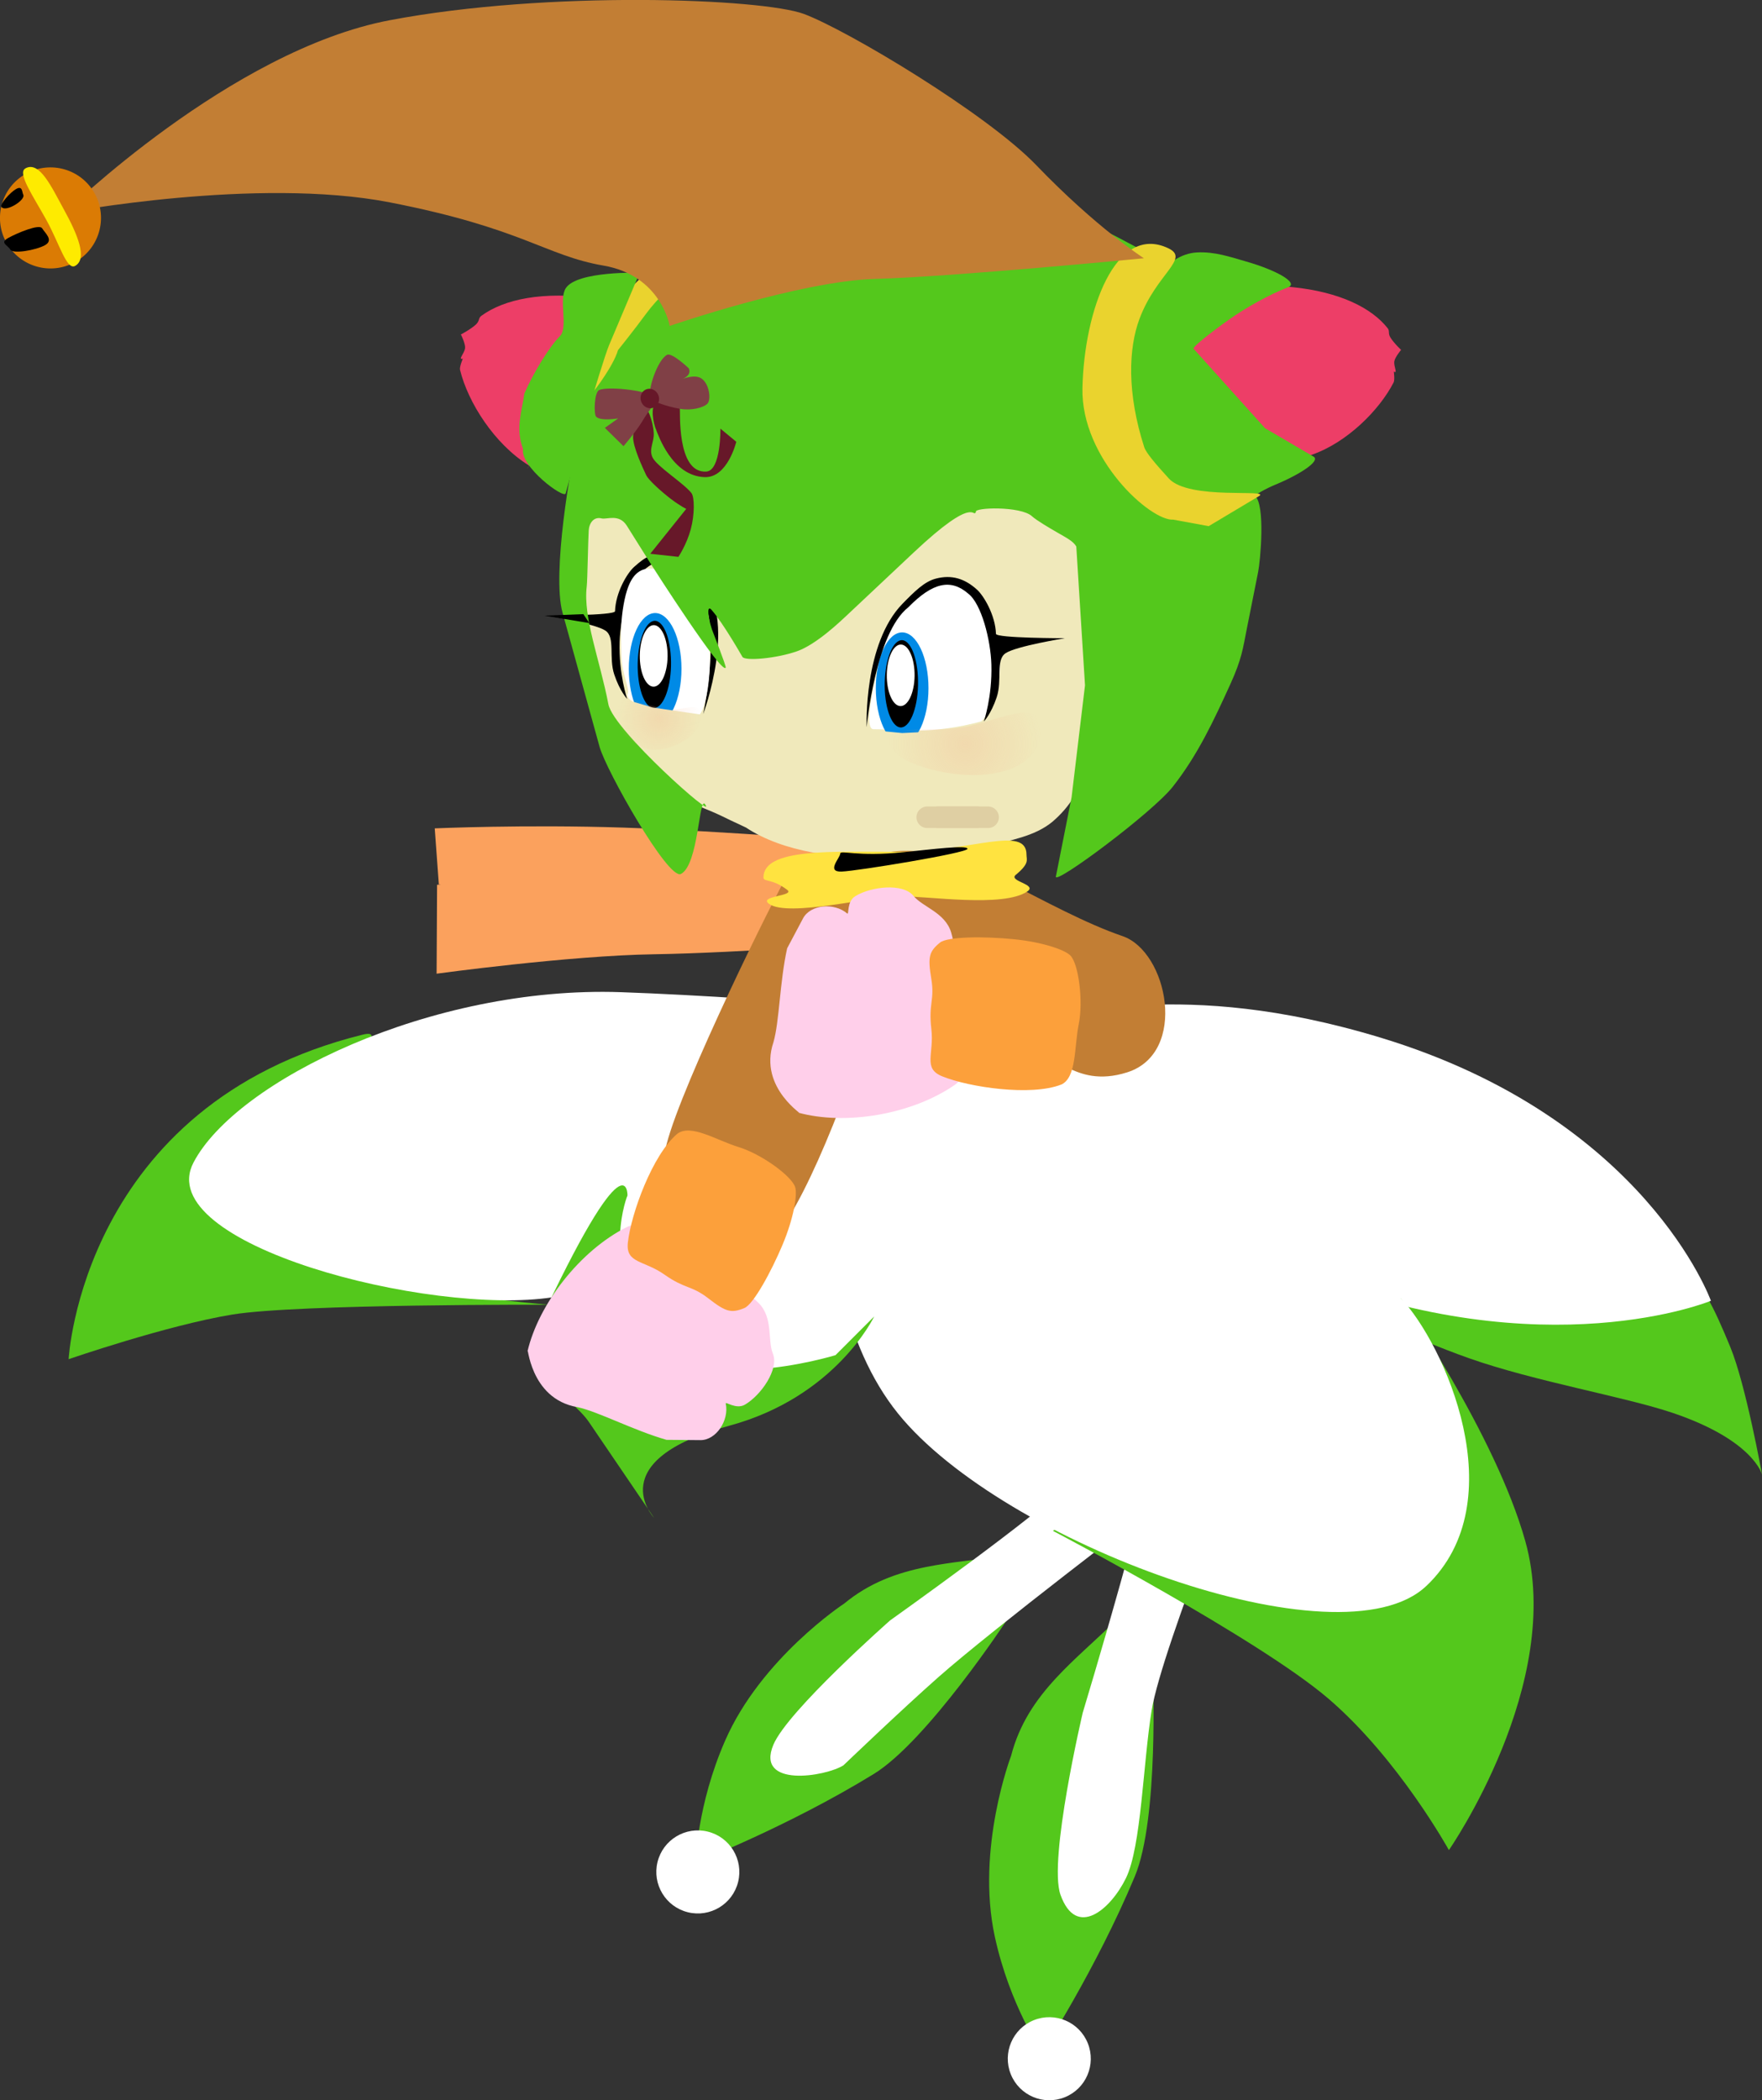 <svg version="1.1" xmlns="http://www.w3.org/2000/svg" xmlns:xlink="http://www.w3.org/1999/xlink" width="30.316" height="36.118" viewBox="0,0,30.316,36.118"><rect x="0" y="0" width="30.316" height="36.118" fill="#333333" stroke="none"/><defs><radialGradient cx="241.335" cy="175.457" r="1.312" gradientUnits="userSpaceOnUse" id="color-1"><stop offset="0" stop-color="#f5ab87" stop-opacity="0.251"/><stop offset="1" stop-color="#f5ab87" stop-opacity="0"/></radialGradient><radialGradient cx="236.065" cy="175.022" r="0.732" gradientUnits="userSpaceOnUse" id="color-2"><stop offset="0" stop-color="#f5ab87" stop-opacity="0.251"/><stop offset="1" stop-color="#f5ab87" stop-opacity="0"/></radialGradient></defs><g transform="translate(-224.728,-162.665)"><g data-paper-data="{&quot;isPaintingLayer&quot;:true}" fill-rule="nonzero" stroke-linejoin="miter" stroke-miterlimit="10" stroke-dasharray="" stroke-dashoffset="0" style="mix-blend-mode: normal"><g data-paper-data="{&quot;index&quot;:null}" stroke="none" stroke-width="0" stroke-linecap="butt"><path d="M241.843,195.963c-0.326,-1.514 0.281,-3.103 0.281,-3.103c0.142,-0.551 0.429,-0.967 0.776,-1.341c0.302,-0.326 0.649,-0.62 0.985,-0.946c0.721,-0.7 0.678,0.861 0.678,0.861c0,0 0.109,2.498 -0.31,3.499c-0.668,1.597 -1.595,3.026 -1.595,3.026c0,0 -0.558,-0.808 -0.815,-1.996z" fill="#54c81c"/><path d="M243.444,197.801c0.147,0.366 -0.03,0.782 -0.396,0.929c-0.366,0.147 -0.782,-0.03 -0.929,-0.396c-0.147,-0.366 0.03,-0.782 0.396,-0.929c0.366,-0.147 0.782,0.03 0.929,0.396z" fill="#ffffff"/></g><g data-paper-data="{&quot;index&quot;:null}" stroke="none" stroke-width="0" stroke-linecap="butt"><path d="M239.246,190.246c0.438,-0.364 0.914,-0.533 1.414,-0.634c0.436,-0.088 0.889,-0.124 1.352,-0.192c0.994,-0.146 0.046,1.094 0.046,1.094c0,0 -1.373,2.09 -2.298,2.658c-1.475,0.905 -3.063,1.522 -3.063,1.522c0,0 0.019,-0.982 0.507,-2.096c0.62,-1.419 2.042,-2.353 2.042,-2.353z" fill="#54c81c"/><path d="M237.428,195.026c-0.094,0.383 -0.481,0.617 -0.864,0.523c-0.383,-0.094 -0.617,-0.481 -0.523,-0.864c0.094,-0.383 0.481,-0.617 0.864,-0.523c0.383,0.094 0.617,0.481 0.523,0.864z" fill="#ffffff"/></g><path d="M232.208,176.91c0,0 1.562,-0.069 3.251,-0.013c1.689,0.056 4.179,0.259 4.179,0.259l-0.062,1.08c0,0 -2.406,-0.224 -3.716,-0.29c-1.31,-0.066 -3.582,-0.075 -3.582,-0.075z" data-paper-data="{&quot;index&quot;:null}" fill="#fba15d" stroke="none" stroke-width="0" stroke-linecap="butt"/><path d="M232.248,177.881c0,0 1.877,-0.278 3.57,-0.215c1.693,0.062 3.806,0.202 3.806,0.202l0.33,0.994c0,0 -2.514,0.191 -3.974,0.213c-1.46,0.022 -3.74,0.334 -3.74,0.334z" data-paper-data="{&quot;index&quot;:null}" fill="#fba15d" stroke="none" stroke-width="0" stroke-linecap="butt"/><path d="M246.365,186.963c0,0 -1.642,4.007 -1.823,5.117c-0.148,0.912 -0.177,2.34 -0.441,2.881c-0.264,0.541 -0.855,1.049 -1.127,0.287c-0.213,-0.599 0.383,-3.13 0.383,-3.13c0,0 1.291,-4.269 1.286,-4.917c0.047,-2.044 -3.393,-5.491 -3.393,-5.491l1.421,-0.703z" data-paper-data="{&quot;index&quot;:null}" fill="#ffffff" stroke="none" stroke-width="0" stroke-linecap="butt"/><path d="M244.539,188.609c0,0 -2.72,2.062 -3.668,2.899c-0.641,0.566 -1.631,1.514 -1.631,1.514c-0.304,0.194 -1.518,0.393 -1.206,-0.353c0.246,-0.586 2.009,-2.139 2.009,-2.139c0,0 2.624,-1.865 3.056,-2.348c1.411,-1.479 -3.06,-4.656 -3.06,-4.656l1.301,-0.584c0,0 2.353,2.568 2.752,3.275c0.59,1.046 0.447,2.393 0.447,2.393z" data-paper-data="{&quot;index&quot;:null}" fill="#ffffff" stroke="none" stroke-width="0" stroke-linecap="butt"/><g data-paper-data="{&quot;index&quot;:null}" stroke="none" stroke-width="0" stroke-linecap="butt"><path d="M225.909,186.038c0,0 0.226,-4.383 5.057,-5.58c0.915,-0.227 -2.512,2.258 -2.038,3.26c0.474,1.002 5.245,1.384 5.245,1.384c0,0 -4.319,-0.016 -5.445,0.168c-1.126,0.184 -2.819,0.768 -2.819,0.768z" fill="#54c81c"/><path d="M242.23,180.206c0,0 -5.689,4.413 -7.99,4.767c-2.125,0.326 -6.916,-0.914 -6.183,-2.316c0.733,-1.402 4.087,-3.044 7.356,-2.93c2.698,0.094 6.817,0.479 6.817,0.479z" fill="#ffffff"/></g><g data-paper-data="{&quot;index&quot;:null}" stroke="none" stroke-width="0" stroke-linecap="butt"><path d="M245.593,183.852c0,0 7.868,0.895 8.113,0.802c0.245,-0.093 0.522,0.521 0.791,1.171c0.269,0.65 0.548,2.199 0.548,2.199c0,0 -0.14,-0.59 -1.537,-1.062c-0.827,-0.279 -2.373,-0.541 -3.504,-0.94c-2.051,-0.724 -4.41,-2.169 -4.41,-2.169z" fill="#54c81c"/><path d="M247.186,184.583c-5.738,-2.263 -6.434,-5.067 -6.434,-5.067c0,0 -0.161,-0.374 1.803,0.459c0.675,0.287 2.387,-0.543 5.94,0.538c4.546,1.384 5.67,4.521 5.67,4.521c0,0 -2.849,1.177 -6.979,-0.451z" fill="#ffffff"/></g><g data-paper-data="{&quot;index&quot;:null}" stroke="none" stroke-width="0" stroke-linecap="butt"><path d="M249.657,194.48c0,0 -0.863,-1.565 -2.068,-2.6c-1.205,-1.035 -4.745,-2.89 -4.745,-2.89l5.986,-4.002c0,0 1.626,2.338 2.142,4.181c0.683,2.438 -1.315,5.311 -1.315,5.311z" fill="#54c81c"/><path d="M249.268,189.938c-1.478,1.404 -7.293,-0.743 -9.087,-2.963c-1.918,-2.373 -1.031,-7.047 -1.031,-7.047l1.151,-0.441c0,0 0.678,1.549 3.304,2.201c3.849,0.956 4.489,2.526 5.225,3.301c0.742,0.781 1.976,3.49 0.438,4.95z" fill="#ffffff"/></g><path d="M238.796,168.578c4.014,-0.051 4.511,3.503 4.613,3.615c0.125,0.238 0.101,0.522 0.117,0.783c0.009,0.95 -0.077,1.897 -0.155,2.843c-0.01,0.39 -0.247,0.73 -0.534,0.976c-0.312,0.259 -0.734,0.314 -1.112,0.427c-0.59,0.154 -1.199,0.227 -1.808,0.199c-0.75,0.006 -1.698,-0.09 -2.354,-0.525c-0.448,-0.205 -0.379,-0.194 -0.842,-0.379c-0.925,-0.518 -1.572,-1.441 -1.89,-2.439c-0.195,-0.597 -0.293,-1.237 -0.222,-1.864c0.019,-0.114 0.352,-3.587 4.185,-3.635z" data-paper-data="{&quot;index&quot;:null}" fill="#f0e9bb" stroke="none" stroke-width="0.172" stroke-linecap="butt"/><path d="M234.986,167.796c0.555,0.43 -1.475,3.364 -1.154,2.876c-0.599,-0.37 -1.053,-1.089 -1.189,-1.647c-0.012,-0.051 0.048,-0.192 0.048,-0.192c-0.091,0.023 0.029,-0.088 0.039,-0.184c0.007,-0.075 -0.073,-0.235 -0.073,-0.235c-0.042,0.03 0.179,-0.091 0.261,-0.17c0.067,-0.065 0.036,-0.107 0.092,-0.148c0.39,-0.285 1.054,-0.429 1.977,-0.3z" data-paper-data="{&quot;index&quot;:null}" fill="#ed3e67" stroke="none" stroke-width="0.172" stroke-linecap="butt"/><path d="M236.646,172.693c-0.416,-0.424 -0.558,-0.471 -0.861,-0.207c-0.227,0.178 -0.383,0.795 -0.396,1.214c-0.017,0.56 0.13,0.984 0.13,0.984c0,0 -0.124,-0.127 -0.222,-0.419c-0.098,-0.292 0.021,-0.638 -0.151,-0.755c-0.18,-0.123 -1.024,-0.259 -1.024,-0.259c0,0 1.186,-0 1.188,-0.075c0.01,-0.324 0.209,-0.655 0.326,-0.76c0.209,-0.188 0.336,-0.262 0.61,-0.19c0.197,0.052 0.315,0.169 0.523,0.381c0.675,0.688 0.058,2.337 0.058,2.337c0,0 0.391,-1.805 -0.18,-2.253z" data-paper-data="{&quot;index&quot;:null}" fill="#000000" stroke="none" stroke-width="0" stroke-linecap="butt"/><path d="M235.998,172.45c0.606,0.208 0.805,0.553 0.887,1.102c0.131,0.298 0.027,1.44 -0.181,1.434c-0.211,-0.033 -0.457,-0.073 -0.71,-0.128c-0.395,-0.086 -0.501,-0.189 -0.464,-0.271c0.026,-0.056 -0.044,-0.226 -0.079,-0.393c-0.035,-0.171 -0.035,-0.341 -0.037,-0.626c-0.002,-0.264 0.04,-0.555 0.102,-0.751c0.089,-0.279 0.235,-0.408 0.483,-0.368z" data-paper-data="{&quot;index&quot;:null}" fill="#ffffff" stroke="none" stroke-width="0.172" stroke-linecap="butt"/><path d="M243.246,172.062c-0.054,-0.091 -0.166,-0.147 -0.327,-0.24c-0.122,-0.07 -0.357,-0.208 -0.435,-0.279c-0.194,-0.18 -1.013,-0.152 -0.964,-0.074c-0.063,0.117 0.006,-0.317 -1.073,0.698l-1.149,1.08c-0.106,0.099 -0.525,0.502 -0.859,0.618c-0.358,0.125 -0.889,0.17 -0.937,0.097c0,0 -0.334,-0.588 -0.534,-0.812c-0.076,-0.085 -0.068,0.1 0.009,0.338c0.013,0.039 0.248,0.631 0.237,0.657c-0.058,0.141 -1.242,-1.708 -1.306,-1.81l-0.395,-0.629c-0.133,-0.212 -0.344,-0.104 -0.433,-0.126c-0.133,-0.034 -0.214,0.074 -0.223,0.207c-0.011,0.168 -0.021,0.862 -0.034,0.964c-0.065,0.537 0.227,1.264 0.373,2.027c0.086,0.446 1.892,2.04 1.662,1.716c-0.104,-0.146 -0.11,1.046 -0.415,1.2c-0.218,0.11 -1.288,-1.782 -1.399,-2.186l-0.637,-2.306c-0.187,-0.675 0.148,-2.585 0.246,-2.932l0.191,-0.678c0.352,-0.801 0.854,-1.516 1.529,-2.129c0.043,-0.039 0.667,-0.751 1.776,-1.125c0.7,-0.236 1.872,-0.275 1.964,-0.276c0.539,-0.007 1.591,-0.038 2.553,0.173c0.611,0.134 1.156,0.438 1.605,0.676c0.081,0.043 -0.788,1.092 -0.711,1.128c0.038,0.018 -0.199,1.004 -0.19,1.098l0.061,0.628c0.061,0.635 0.639,1.284 0.743,1.369c0.142,0.115 0.634,0.466 0.798,0.47l0.555,0.015c0.076,0.002 0.739,-0.479 0.792,-0.432c0.185,0.165 0.093,1.125 0.056,1.313l-0.198,0.993c-0.064,0.32 -0.081,0.5 -0.282,0.941c-0.276,0.604 -0.554,1.208 -0.988,1.759c-0.35,0.446 -2.044,1.705 -2.012,1.545l0.27,-1.363l0.231,-1.925l-0.15,-2.388z" data-paper-data="{&quot;index&quot;:null}" fill="#54c81c" stroke="none" stroke-width="0.172" stroke-linecap="butt"/><path d="M247.293,170.488c-1.034,0.353 -2.376,-1.809 -2.376,-1.809c0,-0.39 0.954,-1.187 2.041,-1.077c0.831,0.084 1.373,0.362 1.646,0.708c0.039,0.049 0.002,0.081 0.045,0.156c0.052,0.09 0.216,0.25 0.187,0.213c0,0 -0.107,0.129 -0.118,0.199c-0.014,0.09 0.065,0.219 -0.009,0.177c0,0 0.02,0.142 -0.003,0.186c-0.247,0.481 -0.808,1.039 -1.413,1.246z" data-paper-data="{&quot;index&quot;:null}" fill="#ed3e67" stroke="none" stroke-width="0.172" stroke-linecap="butt"/><path d="M244.122,169.375c0.099,0.069 -0.002,-0.526 0.132,-1.107c0.143,-0.62 0.533,-1.232 1.067,-1.262c0.308,-0.017 0.584,0.081 0.844,0.155c0.536,0.153 0.913,0.372 0.725,0.444c-0.32,0.123 -0.73,0.353 -1.004,0.547c-0.391,0.276 -0.642,0.488 -0.623,0.509l1.231,1.368l0.83,0.486c0.138,0.071 -0.231,0.31 -0.647,0.482c-0.359,0.148 -0.609,0.371 -0.736,0.409c-0.562,0.171 -0.488,-0.091 -1.146,-0.446c-0.383,-0.207 -0.822,-1.69 -0.673,-1.586z" data-paper-data="{&quot;index&quot;:null}" fill="#54c81c" stroke="none" stroke-width="0.172" stroke-linecap="butt"/><path d="M243.352,169.339c0.029,-1.328 0.568,-2.837 1.477,-2.405c0.381,0.181 -0.205,0.433 -0.497,1.218c-0.186,0.499 -0.219,1.266 0.083,2.203c0.032,0.098 0.197,0.29 0.423,0.538c0.347,0.381 1.771,0.172 1.55,0.304l-0.864,0.516l-0.61,-0.112c-0.388,0.028 -1.589,-1.047 -1.562,-2.262z" data-paper-data="{&quot;index&quot;:null}" fill="#ead32e" stroke="none" stroke-width="0.172" stroke-linecap="butt"/><path d="M234.954,169.379c-0.043,-0.134 0.084,-0.355 0.081,-0.475c-0.008,-0.279 0.189,-0.96 0.688,-1.429l0.284,-0.267c0.14,-0.131 0.651,-0.266 0.751,-0.202c0.12,0.158 -0.504,0.496 -0.918,1.06c-0.198,0.27 -0.479,0.62 -0.479,0.62c-0.08,0.275 -0.407,0.694 -0.407,0.694z" data-paper-data="{&quot;index&quot;:null}" fill="#ead32e" stroke="none" stroke-width="0.172" stroke-linecap="butt"/><path d="M235.206,168.604c-0.06,0.142 -0.276,0.841 -0.371,1.186l-0.375,1.36c-0.028,0.1 -0.787,-0.461 -0.733,-0.766c-0.133,-0.346 -0.021,-0.642 0.023,-0.952c0.147,-0.339 0.425,-0.8 0.611,-0.986c0.149,-0.15 -0.026,-0.628 0.102,-0.826c0.193,-0.298 1.271,-0.265 1.271,-0.265z" data-paper-data="{&quot;index&quot;:null}" fill="#54c81c" stroke="none" stroke-width="0.172" stroke-linecap="butt"/><path d="M240.681,176.719h0.869" data-paper-data="{&quot;index&quot;:null}" fill="none" stroke="#dfcfa3" stroke-width="0.37" stroke-linecap="round"/><path d="M235.224,183.082c0,0 2.667,-2.766 3.704,-1.884c1.037,0.882 1.924,0.469 1.915,1.847c-0.009,1.378 -1.949,3.204 -1.949,3.204c0,0 -2.305,1.673 -3.128,-0.293c-0.877,-2.244 -0.732,-2.728 -0.542,-2.874z" data-paper-data="{&quot;index&quot;:null}" fill="#ffffff" stroke="none" stroke-width="0" stroke-linecap="butt"/><path d="M240.86,176.719h0.869" data-paper-data="{&quot;index&quot;:null}" fill="none" stroke="#dfcfa3" stroke-width="0.37" stroke-linecap="round"/><path d="M239.769,185.303c0,0 -0.658,1.384 -2.496,1.88c-2.212,0.598 -1.294,1.58 -1.294,1.58c0,0 -0.589,-0.868 -1.116,-1.641c-0.326,-0.478 -1.25,-0.865 -0.9,-1.613c1.582,-3.394 1.561,-2.287 1.561,-2.287c0,0 -0.436,1.046 0.277,2.306c0.702,1.242 3.302,0.441 3.302,0.441z" data-paper-data="{&quot;index&quot;:null}" fill="#54c81c" stroke="none" stroke-width="0" stroke-linecap="butt"/><g data-paper-data="{&quot;index&quot;:null}" stroke="none" stroke-linecap="butt"><path d="M236,175.125c-0.25,0 -0.453,-0.429 -0.453,-0.959c0,-0.529 0.203,-0.959 0.453,-0.959c0.25,0 0.453,0.429 0.453,0.959c0,0.529 -0.203,0.959 -0.453,0.959z" fill="#008ae6" stroke-width="0"/><path d="M236.005,173.341c0.079,0.008 0.148,0.098 0.197,0.239c0.048,0.141 0.076,0.331 0.071,0.538c-0.005,0.207 -0.042,0.391 -0.097,0.522c-0.055,0.131 -0.129,0.208 -0.208,0.201c-0.079,-0.007 -0.148,-0.098 -0.197,-0.239c-0.048,-0.141 -0.076,-0.331 -0.071,-0.538c0.005,-0.207 0.042,-0.391 0.097,-0.522c0.055,-0.131 0.129,-0.208 0.208,-0.201z" fill="#000000" stroke-width="0.028"/><path d="M236.149,173.578c0.042,0.098 0.067,0.231 0.065,0.377c-0.002,0.146 -0.031,0.277 -0.075,0.371c-0.045,0.094 -0.105,0.15 -0.171,0.147c-0.066,-0.003 -0.125,-0.065 -0.167,-0.163c-0.042,-0.098 -0.067,-0.231 -0.065,-0.377c0.002,-0.146 0.031,-0.277 0.075,-0.371c0.045,-0.094 0.105,-0.15 0.171,-0.147c0.066,0.003 0.125,0.065 0.167,0.163z" fill="#ffffff" stroke-width="0.018"/></g><path d="M236.874,174.966c0,0 -0.136,0.533 -0.55,0.533c-0.414,0 -0.817,-0.8 -0.817,-0.8l0.45,0.133z" data-paper-data="{&quot;index&quot;:null}" fill="#f0e9bb" stroke="none" stroke-width="0" stroke-linecap="butt"/><path d="M234.098,173.252l0.667,-0.026l0.103,0.154z" data-paper-data="{&quot;index&quot;:null}" fill="#000000" stroke="none" stroke-width="0" stroke-linecap="butt"/><path d="M240.1,173.315c0.356,-0.514 0.662,-0.651 1.019,-0.651c0.5,0 0.795,0.769 0.813,1.386c0.02,0.693 -0.32,1.02 -0.32,1.02c0,0 -0.444,0.13 -0.935,0.154c-0.315,0.015 -0.665,-0.019 -0.925,-0.019c-0.25,-0.027 0.261,-1.763 0.348,-1.889z" data-paper-data="{&quot;index&quot;:null}" fill="#ffffff" stroke="none" stroke-width="0.172" stroke-linecap="butt"/><g data-paper-data="{&quot;index&quot;:null}" stroke="none" stroke-linecap="butt"><path d="M240.25,175.458c-0.25,0 -0.453,-0.429 -0.453,-0.959c0,-0.529 0.203,-0.959 0.453,-0.959c0.25,0 0.453,0.429 0.453,0.959c0,0.529 -0.203,0.959 -0.453,0.959z" fill="#008ae6" stroke-width="0"/><path d="M240.255,173.674c0.079,0.008 0.148,0.098 0.197,0.239c0.048,0.141 0.076,0.331 0.071,0.538c-0.005,0.207 -0.042,0.391 -0.097,0.522c-0.055,0.131 -0.129,0.208 -0.208,0.201c-0.079,-0.007 -0.148,-0.098 -0.197,-0.239c-0.048,-0.141 -0.076,-0.331 -0.071,-0.538c0.005,-0.207 0.042,-0.391 0.097,-0.522c0.055,-0.131 0.129,-0.208 0.208,-0.201z" fill="#000000" stroke-width="0.028"/><path d="M240.399,173.912c0.042,0.098 0.067,0.231 0.065,0.377c-0.002,0.146 -0.031,0.277 -0.075,0.371c-0.045,0.094 -0.105,0.15 -0.171,0.147c-0.066,-0.003 -0.125,-0.065 -0.167,-0.163c-0.042,-0.098 -0.067,-0.231 -0.065,-0.377c0.002,-0.146 0.031,-0.277 0.075,-0.371c0.045,-0.094 0.105,-0.15 0.171,-0.147c0.066,0.003 0.125,0.065 0.167,0.163z" fill="#ffffff" stroke-width="0.018"/></g><path d="M241.176,175.228c0,0 -0.033,0.549 -0.439,0.628c-0.407,0.078 -0.953,-0.631 -0.953,-0.631l0.467,0.046z" data-paper-data="{&quot;index&quot;:null}" fill="#f0e9bb" stroke="none" stroke-width="0" stroke-linecap="butt"/><path d="M239.639,175.162c0,0 -0.056,-1.429 0.619,-2.117c0.208,-0.212 0.375,-0.379 0.572,-0.43c0.274,-0.072 0.499,0.001 0.708,0.19c0.116,0.105 0.315,0.436 0.326,0.76c0.002,0.075 1.188,0.075 1.188,0.075c0,0 -0.844,0.136 -1.024,0.259c-0.172,0.117 -0.054,0.463 -0.151,0.755c-0.098,0.292 -0.222,0.419 -0.222,0.419c0,0 0.147,-0.424 0.13,-0.984c-0.013,-0.419 -0.169,-1.037 -0.396,-1.214c-0.303,-0.264 -0.616,-0.192 -1.032,0.232c-0.571,0.448 -0.717,2.058 -0.717,2.058z" data-paper-data="{&quot;index&quot;:null}" fill="#000000" stroke="none" stroke-width="0" stroke-linecap="butt"/><path d="M244.41,167.106c0,0 -3.248,0.316 -4.634,0.356c-1.288,0.037 -3.526,0.808 -3.526,0.808c0,0 -0.143,-0.867 -1.14,-1.038c-0.997,-0.171 -1.389,-0.642 -3.676,-1.087c-2.287,-0.446 -5.596,0.18 -5.596,0.18c0,0 2.857,-2.793 5.594,-3.312c2.737,-0.519 6.407,-0.375 7.128,-0.108c0.739,0.275 3.14,1.709 3.997,2.6c1.04,1.081 1.852,1.601 1.852,1.601z" data-paper-data="{&quot;index&quot;:null}" fill="#c27e34" stroke="none" stroke-width="0" stroke-linecap="butt"/><g data-paper-data="{&quot;index&quot;:null}" stroke-width="0" stroke-linecap="butt"><path d="M226.015,167.174c-0.42,0.231 -0.949,0.078 -1.18,-0.343c-0.231,-0.42 -0.078,-0.949 0.343,-1.18c0.42,-0.231 0.949,-0.078 1.18,0.343c0.231,0.42 0.078,0.949 -0.343,1.18z" fill="#db7b04" stroke="none"/><path d="M225.164,165.561c0.245,-0.135 0.448,0.314 0.671,0.721c0.224,0.407 0.405,0.835 0.185,0.956c-0.144,0.079 -0.269,-0.38 -0.492,-0.786c-0.224,-0.407 -0.508,-0.811 -0.364,-0.89z" fill="#feeb00" stroke="#000000"/><path d="M225.453,166.59c0.044,0.079 0.207,0.204 0.048,0.292c-0.159,0.087 -0.552,0.154 -0.596,0.075c-0.044,-0.079 -0.191,-0.115 -0.032,-0.202c0.159,-0.087 0.536,-0.243 0.579,-0.164z" fill="#000000" stroke="none"/><path d="M225.128,166.013c0.023,0.042 -0.049,0.125 -0.16,0.186c-0.111,0.061 -0.195,0.063 -0.218,0.021c-0.023,-0.042 0.147,-0.245 0.258,-0.306c0.111,-0.061 0.097,0.057 0.12,0.098z" fill="#000000" stroke="none"/></g><path d="M240.023,175.411c0,-0.322 0.805,-0.127 1.396,-0.263c0.157,-0.036 0.332,-0.093 0.5,-0.141c0.394,-0.113 0.747,-0.175 0.727,0.204c-0.028,0.541 -0.535,0.783 -1.185,0.783c-0.608,0 -1.438,-0.261 -1.438,-0.583z" data-paper-data="{&quot;index&quot;:null}" fill="url(#color-1)" stroke="none" stroke-width="0" stroke-linecap="butt"/><path d="M236.798,174.976c0,0.322 -0.463,0.583 -0.803,0.583c-0.363,0 -0.766,-0.401 -0.781,-0.943c-0.011,-0.379 0.266,0.003 0.486,0.116c0.094,0.048 0.272,0.065 0.359,0.101c0.33,0.135 0.739,-0.179 0.739,0.143z" data-paper-data="{&quot;index&quot;:null}" fill="url(#color-2)" stroke="none" stroke-width="0" stroke-linecap="butt"/><g data-paper-data="{&quot;index&quot;:null}" stroke="none" stroke-linecap="butt"><path d="M238.314,183.574c-0.198,0.322 -0.784,0.225 -1.133,0.051c-0.451,-0.223 -1.074,-0.626 -1.017,-1.116c0.086,-0.746 1.7,-4.055 2.074,-4.728c0.463,-0.833 1.726,-0.056 1.807,-0.074c0.368,-0.083 0.023,0.395 -0.084,1.335c-0.153,1.149 -1.048,3.559 -1.646,4.532z" data-paper-data="{&quot;index&quot;:null}" fill="#c27e34" stroke-width="0.172"/><g data-paper-data="{&quot;index&quot;:null}" stroke-width="0.172"><path d="M236.197,184.108c0.004,0.01 0.725,0.769 0.934,0.869c0.352,0.168 0.31,-0.249 0.651,0.097c0.253,0.256 0.149,0.636 0.244,0.87c0.109,0.266 -0.205,0.715 -0.481,0.876c-0.153,0.089 -0.339,-0.062 -0.33,-0.019c0.061,0.291 -0.167,0.631 -0.435,0.629l-0.585,-0.005c-0.568,-0.163 -1.171,-0.484 -1.53,-0.562c-0.84,-0.143 -0.855,-1.123 -0.862,-0.955c0.187,-0.812 0.902,-1.738 1.712,-2.143c0.167,-0.077 0.51,-0.098 0.68,0.344z" fill="#ffcfea"/><path d="M237.438,182.391c0.384,0.117 0.907,0.492 0.971,0.688c0.042,0.129 -0.024,0.532 -0.217,0.992c-0.194,0.461 -0.501,1.025 -0.657,1.088c-0.225,0.092 -0.317,0.068 -0.616,-0.164c-0.299,-0.232 -0.399,-0.158 -0.758,-0.411c-0.359,-0.253 -0.671,-0.19 -0.63,-0.554c0.056,-0.5 0.424,-1.508 0.85,-1.868c0.236,-0.177 0.673,0.112 1.057,0.229z" fill="#fca03b"/></g><path d="M239.059,180.819c-0.276,-0.243 0.106,-1.729 0.035,-1.911c-0.068,-0.172 0.292,-1.168 0.369,-1.279c0.298,-0.431 1.01,-0.32 1.183,-0.32c0.136,0 0.782,0.046 0.883,0.13c0.327,0.272 0.412,0.979 0.4,1.696c-0.004,0.821 0.59,1.289 0.25,1.671c-0.41,0.343 -3.119,0.013 -3.119,0.013z" data-paper-data="{&quot;index&quot;:null}" fill="#c27e34" stroke-width="0.172"/><path d="M241.969,179.011c-0.761,-0.674 -1.662,-1.487 -1.313,-1.689c0.349,-0.203 2.15,1.022 3.384,1.44c0.78,0.265 1.132,2.009 0.083,2.343c-0.971,0.309 -1.246,-0.502 -1.44,0.006c-0.149,0.394 0.325,-1.837 -0.062,-1.95c0,0 0.296,0.656 -0.652,-0.15z" data-paper-data="{&quot;index&quot;:null}" fill="#c27e34" stroke-width="0.172"/><path d="M237.863,177.757c0,-0.513 1.179,-0.444 2.365,-0.444c1.186,0 2.161,-0.466 2.161,0.048c0,0.091 0.058,0.148 -0.184,0.348c-0.134,0.111 0.382,0.163 0.197,0.287c-0.417,0.279 -1.695,0.079 -2.224,0.079c-0.438,0 -1.888,0.368 -2.217,0.134c-0.197,-0.14 0.452,-0.133 0.312,-0.241c-0.259,-0.199 -0.409,-0.133 -0.409,-0.212z" data-paper-data="{&quot;index&quot;:null}" fill="#ffe340" stroke-width="0"/><path d="M239.184,177.346c0,-0.07 0.287,0.057 1.086,-0.026c0.497,-0.051 1.104,-0.128 1.104,-0.058c0,0.07 -1.893,0.381 -2.166,0.391c-0.273,0.01 -0.024,-0.237 -0.024,-0.308z" data-paper-data="{&quot;index&quot;:null}" fill="#000000" stroke-width="0"/></g><path d="M241.187,180.552c0.307,0.36 0.125,0.651 -0.022,0.762c-0.742,0.52 -1.897,0.707 -2.7,0.485c0.152,0.074 -0.703,-0.406 -0.429,-1.213c0.102,-0.353 0.107,-1.036 0.235,-1.613l0.274,-0.516c0.126,-0.237 0.534,-0.276 0.76,-0.083c0.034,0.028 -0.012,-0.207 0.14,-0.299c0.273,-0.166 0.817,-0.228 0.999,-0.005c0.16,0.195 0.544,0.285 0.649,0.629c0.141,0.465 -0.206,0.229 -0.225,0.619c-0.012,0.232 0.312,1.227 0.319,1.235z" data-paper-data="{&quot;index&quot;:null}" fill="#ffcfea" stroke="none" stroke-width="0.172" stroke-linecap="butt"/><path d="M242.986,181.316c-0.52,0.203 -1.581,0.047 -2.047,-0.142c-0.339,-0.138 -0.135,-0.382 -0.187,-0.818c-0.052,-0.436 0.061,-0.489 -0.001,-0.862c-0.062,-0.373 -0.039,-0.465 0.149,-0.619c0.13,-0.107 0.772,-0.109 1.27,-0.059c0.497,0.049 0.883,0.184 0.976,0.282c0.142,0.149 0.222,0.788 0.142,1.181c-0.08,0.393 -0.034,0.915 -0.302,1.038z" data-paper-data="{&quot;index&quot;:null}" fill="#fca03b" stroke="none" stroke-width="0.172" stroke-linecap="butt"/><g data-paper-data="{&quot;index&quot;:null}" stroke="none" stroke-width="0" stroke-linecap="butt"><path d="M235.849,170.843c-0.055,-0.119 -0.235,-0.494 -0.228,-0.669c0.009,-0.229 0.15,-0.472 0.198,-0.494c0.043,-0.02 0.144,0.208 0.157,0.434c0.009,0.15 -0.088,0.274 -0.022,0.415c0.073,0.157 0.527,0.436 0.67,0.614c0.055,0.069 0.057,0.373 -0.011,0.623c-0.071,0.265 -0.213,0.475 -0.213,0.475l-0.484,-0.053l0.619,-0.772c0,0 -0.103,-0.049 -0.259,-0.167c-0.167,-0.127 -0.388,-0.327 -0.426,-0.407z" fill="#671829"/><path d="M236.022,170.067c-0.056,-0.121 -0.108,-0.415 -0.006,-0.462c0.102,-0.047 0.353,-0.044 0.408,0.077c0.013,0.028 -0.062,1.129 0.458,1.092c0.252,-0.018 0.241,-0.738 0.241,-0.738l0.273,0.226c0,0 -0.148,0.62 -0.542,0.608c-0.569,-0.017 -0.804,-0.74 -0.833,-0.803z" fill="#671829"/><path d="M236.577,168.997c0,0 0.068,0.105 -0.099,0.182c-0.039,0.018 0.194,-0.09 0.318,-0.006c0.139,0.093 0.168,0.363 0.106,0.431c-0.067,0.073 -0.279,0.124 -0.464,0.093c-0.27,-0.045 -0.5,-0.142 -0.518,-0.181c-0.06,-0.13 0.12,-0.663 0.285,-0.749c0.084,-0.044 0.372,0.23 0.372,0.23z" fill="#804046"/><path d="M234.985,169.831c-0.043,-0.042 -0.034,-0.424 0.054,-0.46c0.172,-0.07 0.921,0.018 0.981,0.148c0.018,0.039 -0.108,0.168 -0.249,0.403c-0.097,0.161 -0.315,0.416 -0.315,0.416l-0.321,-0.315l0.229,-0.163c0,0 -0.296,0.052 -0.378,-0.028z" data-paper-data="{&quot;index&quot;:null}" fill="#804046"/><path d="M235.838,169.364c0.079,-0.037 0.175,0.003 0.214,0.088c0.039,0.085 0.007,0.183 -0.073,0.22c-0.079,0.037 -0.175,-0.003 -0.214,-0.088c-0.039,-0.085 -0.007,-0.183 0.073,-0.22z" fill="#671829"/></g></g></g></svg>